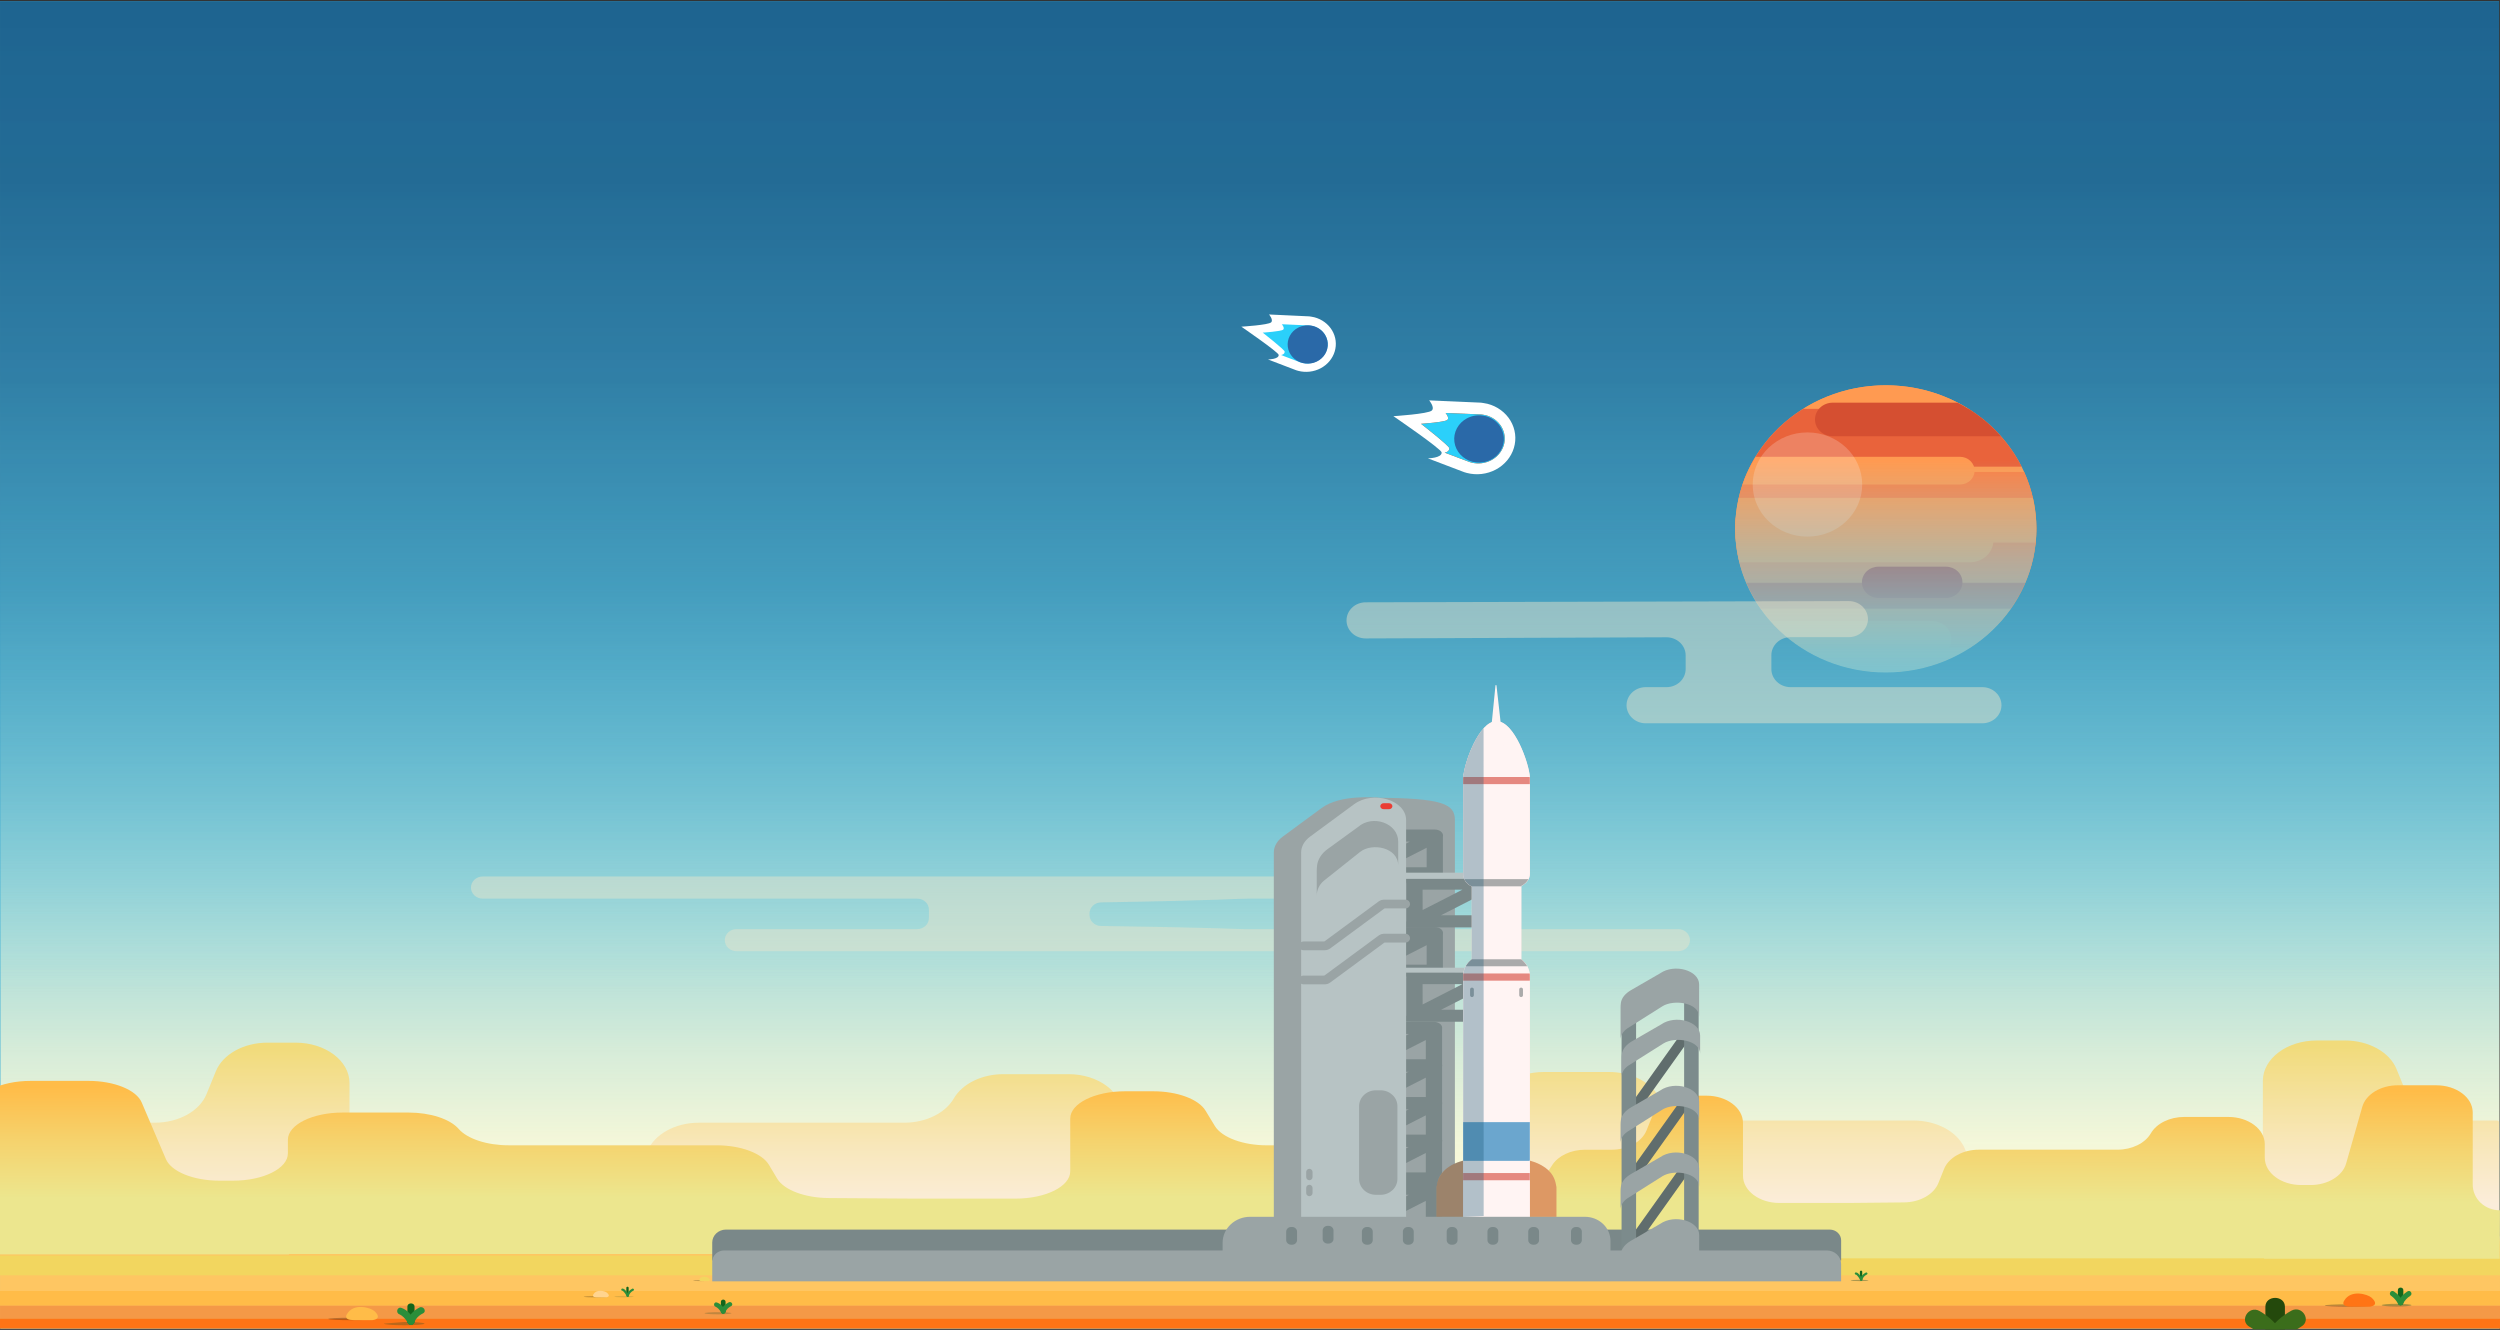 <svg width="1440" height="766" viewBox="0 0 1440 766" fill="none" xmlns="http://www.w3.org/2000/svg">
<rect x="0" y="0" width="1440" height="766" fill="#333333" stroke="none"/>
<g clip-path="url(#clip0)">
<path d="M1439.47 0.721H0.012V765.099H1439.47V0.721Z" fill="#48B6D8"/>
<path d="M1439.73 0H0.273V765.106H1439.73V0Z" fill="url(#paint0_linear)"/>
<path d="M1439.47 0.721H0.012V726.193H1439.47V0.721Z" fill="url(#paint1_linear)"/>
<path d="M1439.46 646.527C1439.46 646.381 1439.43 646.237 1439.37 646.103C1439.31 645.968 1439.22 645.846 1439.12 645.742C1439.01 645.639 1438.88 645.557 1438.74 645.501C1438.59 645.446 1438.44 645.417 1438.29 645.417H1415.49C1401.83 645.417 1389.76 638.741 1385.78 628.962L1380.39 615.767C1376.4 605.987 1364.33 599.312 1350.67 599.312H1334.49C1317.33 599.312 1303.41 609.721 1303.41 622.562V667.642C1303.41 680.484 1289.5 690.893 1272.34 690.893H1214.35L1165.97 690.405C1152.39 690.27 1140.48 683.545 1136.61 673.801L1131.91 662.02C1127.98 652.17 1115.87 645.417 1102.13 645.417H983.814C971.451 645.417 960.258 639.929 955.325 631.444C950.391 622.958 939.198 617.471 926.835 617.471H889.222C872.053 617.471 858.138 627.88 858.138 640.728V652.29C858.138 664.743 851.249 676.941 834.897 678.341C829.732 678.786 829.109 681.17 829.109 681.17C829.187 681.387 829.333 681.576 829.529 681.712C829.725 681.847 829.961 681.922 830.204 681.926C839.748 682.145 864.016 681.615 875.277 682.244C877.526 682.365 885.023 682.994 884.109 684.91L859.54 736.531C859.461 736.701 859.427 736.887 859.443 737.072C859.458 737.257 859.522 737.436 859.63 737.592C859.737 737.748 859.883 737.876 860.056 737.965C860.229 738.054 860.423 738.1 860.62 738.101H1438.32C1438.64 738.101 1438.94 737.983 1439.16 737.774C1439.38 737.564 1439.51 737.28 1439.51 736.984L1439.46 646.527Z" fill="url(#paint2_linear)"/>
<path d="M65.275 647.78C65.274 647.634 65.304 647.49 65.362 647.356C65.42 647.221 65.506 647.098 65.615 646.995C65.724 646.892 65.853 646.81 65.995 646.754C66.138 646.698 66.29 646.67 66.445 646.67H89.236C102.903 646.67 114.966 639.994 118.955 630.215L124.345 617.019C128.334 607.24 140.397 600.564 154.064 600.564H170.236C187.404 600.564 201.319 610.973 201.319 623.815V668.895C201.319 681.737 215.234 692.146 232.395 692.146H290.378L338.757 691.658C352.342 691.523 364.248 684.798 368.124 675.054L372.817 663.273C376.753 653.423 388.861 646.67 402.603 646.67H520.917C533.28 646.67 544.473 641.182 549.406 632.697C554.339 624.211 565.532 618.724 577.895 618.724H615.509C632.677 618.724 646.592 629.133 646.592 641.981V653.543C646.592 665.996 653.482 678.194 669.833 679.594C674.999 680.039 675.621 682.422 675.621 682.422C675.544 682.64 675.397 682.829 675.201 682.964C675.005 683.1 674.769 683.175 674.527 683.179C664.983 683.398 640.714 682.868 629.453 683.497C627.204 683.617 619.707 684.247 620.622 686.163L645.19 737.784C645.27 737.954 645.303 738.14 645.288 738.325C645.272 738.51 645.208 738.689 645.101 738.845C644.994 739 644.847 739.129 644.674 739.218C644.501 739.307 644.307 739.353 644.11 739.354H66.407C66.093 739.354 65.792 739.236 65.57 739.027C65.347 738.817 65.223 738.533 65.223 738.237L65.275 647.78Z" fill="url(#paint3_linear)"/>
<path d="M1439.99 765.106H0.012V712.693L722.786 711.845H1439.99V765.106Z" fill="url(#paint4_linear)"/>
<path d="M1439.99 743.609H-0.004V752.046H1439.99V743.609Z" fill="#FFBC48"/>
<path d="M1440 723.223H-0.004V734.593H1440V723.223Z" fill="#F2D65F"/>
<path d="M1439.99 752.045H0.012V765.106H1439.99V752.045Z" fill="#F49947"/>
<path d="M1439.99 759.626H0.012V765.106H1439.99V759.626Z" fill="#FF7415"/>
<path d="M1360.67 637.539L1351.37 670.16C1349.3 677.401 1340.75 682.577 1330.85 682.577H1325.5C1313.91 682.577 1304.51 675.548 1304.51 666.878V659.05C1304.51 650.381 1295.12 643.359 1283.52 643.359H1258.13C1249.78 643.359 1242.23 647.057 1238.89 652.785C1235.57 658.513 1228.01 662.218 1219.66 662.218H1139.83C1130.55 662.218 1122.38 666.772 1119.73 673.427L1116.55 681.375C1113.93 687.951 1105.91 692.491 1096.74 692.583L1064.08 692.908H1024.95C1013.36 692.908 1003.96 685.886 1003.96 677.217V646.81C1003.96 638.14 994.568 631.112 982.97 631.112H972.069C962.84 631.112 954.698 635.623 952.007 642.221L948.393 651.131C945.694 657.728 937.552 662.24 928.33 662.24H912.954C904.924 662.24 897.6 665.669 894.083 671.072L889.488 678.143C885.971 683.546 878.647 686.975 870.617 686.975H844.609C833.026 686.975 823.617 693.997 823.617 702.667V709.094C823.617 717.764 833.011 724.793 844.609 724.793H1304.1V725.04H1439.8L1439.96 697.13C1437.91 697.137 1435.87 696.762 1433.97 696.025C1432.07 695.289 1430.34 694.205 1428.88 692.838C1427.43 691.47 1426.27 689.844 1425.49 688.054C1424.7 686.264 1424.29 684.345 1424.29 682.407V640.813C1424.29 632.144 1414.9 625.122 1403.3 625.122H1381.14C1371.29 625.108 1362.74 630.298 1360.67 637.539Z" fill="url(#paint5_linear)"/>
<path d="M81.613 635.01L95.564 667.642C98.666 674.885 111.481 680.063 126.32 680.063H134.346C151.725 680.063 165.821 673.032 165.821 664.359V656.529C165.821 647.856 179.906 640.832 197.297 640.832H235.359C247.882 640.832 259.202 644.531 264.204 650.261C269.196 655.991 280.527 659.698 293.038 659.698H412.746C426.651 659.698 438.904 664.253 442.884 670.91L447.639 678.861C451.573 685.439 463.601 689.981 477.349 690.073L526.316 690.398H584.984C602.363 690.398 616.459 683.374 616.459 674.701V644.284C616.459 635.611 630.545 628.58 647.935 628.58H664.28C678.118 628.58 690.326 633.093 694.361 639.693L699.779 648.606C703.826 655.206 716.034 659.719 729.861 659.719H752.917C764.956 659.719 775.939 663.15 781.211 668.554L788.102 675.628C793.374 681.032 804.357 684.463 816.396 684.463H855.392C872.759 684.463 886.867 691.487 886.867 700.16V706.59C886.867 715.262 872.782 722.294 855.392 722.294H166.44V722.541H-37.027L-37.274 694.621C-34.193 694.628 -31.14 694.253 -28.29 693.516C-25.44 692.779 -22.849 691.696 -20.666 690.327C-18.484 688.959 -16.752 687.333 -15.57 685.542C-14.388 683.752 -13.78 681.832 -13.78 679.893V638.285C-13.78 629.613 0.305 622.588 17.696 622.588H50.925C65.684 622.574 78.511 627.766 81.613 635.01Z" fill="url(#paint6_linear)"/>
<path opacity="0.48" d="M271.273 511.226C271.273 509.538 271.984 507.919 273.25 506.726C274.515 505.532 276.231 504.862 278.021 504.862H820.503C822.292 504.862 824.008 505.532 825.274 506.726C826.539 507.919 827.25 509.538 827.25 511.226C827.25 512.914 826.539 514.533 825.274 515.726C824.008 516.92 822.292 517.59 820.503 517.59H719.29C711.906 517.59 705.878 518.566 634.205 519.782C632.434 519.808 630.744 520.49 629.501 521.681C628.259 522.872 627.562 524.476 627.562 526.147V527.016C627.562 528.691 628.262 530.298 629.509 531.489C630.757 532.681 632.452 533.36 634.227 533.381C705.818 534.378 710.744 535.17 716.786 535.17H966.668C968.457 535.17 970.174 535.84 971.439 537.034C972.704 538.227 973.415 539.846 973.415 541.534C973.415 543.222 972.704 544.841 971.439 546.034C970.174 547.228 968.457 547.898 966.668 547.898H424.224C422.434 547.898 420.718 547.228 419.452 546.034C418.187 544.841 417.476 543.222 417.476 541.534C417.476 539.846 418.187 538.227 419.452 537.034C420.718 535.84 422.434 535.17 424.224 535.17H528.307C530.097 535.17 531.813 534.499 533.078 533.306C534.344 532.112 535.055 530.493 535.055 528.805C535.055 527.243 535.055 525.567 535.055 523.976C535.055 522.288 534.344 520.669 533.078 519.476C531.813 518.282 530.097 517.611 528.307 517.611H278.036C277.147 517.613 276.266 517.449 275.444 517.129C274.622 516.809 273.876 516.338 273.247 515.745C272.619 515.152 272.121 514.447 271.782 513.671C271.443 512.896 271.271 512.065 271.273 511.226V511.226Z" fill="#E8E3CA"/>
<path opacity="0.25" d="M403.636 737.924C406.054 737.924 408.015 737.797 408.015 737.641C408.015 737.485 406.054 737.358 403.636 737.358C401.218 737.358 399.258 737.485 399.258 737.641C399.258 737.797 401.218 737.924 403.636 737.924Z" fill="black"/>
<path opacity="0.25" d="M202.292 760.44C209.584 760.44 215.495 760.117 215.495 759.718C215.495 759.32 209.584 758.997 202.292 758.997C195.001 758.997 189.09 759.32 189.09 759.718C189.09 760.117 195.001 760.44 202.292 760.44Z" fill="black"/>
<path opacity="0.25" d="M343.355 747.308C347.309 747.308 350.515 747.137 350.515 746.926C350.515 746.715 347.309 746.544 343.355 746.544C339.401 746.544 336.195 746.715 336.195 746.926C336.195 747.137 339.401 747.308 343.355 747.308Z" fill="black"/>
<path d="M407.841 737.91C407.841 737.91 409.918 737.74 408.171 736.164C407.489 735.555 404.243 734.537 402.923 736.793C402.923 736.793 402.174 737.889 404.168 737.91C406.162 737.931 407.841 737.91 407.841 737.91Z" fill="#F2D65F"/>
<path opacity="0.25" d="M1352.26 752.696C1359.55 752.696 1365.46 752.373 1365.46 751.975C1365.46 751.576 1359.55 751.253 1352.26 751.253C1344.97 751.253 1339.05 751.576 1339.05 751.975C1339.05 752.373 1344.97 752.696 1352.26 752.696Z" fill="black"/>
<path d="M1364.94 752.668C1364.94 752.668 1371.21 752.152 1365.93 747.393C1363.87 745.561 1354.08 742.443 1350.19 749.295C1350.19 749.295 1347.89 752.597 1353.93 752.668C1359.98 752.739 1364.94 752.668 1364.94 752.668Z" fill="#FF7415"/>
<path d="M349.149 747.28C349.149 747.28 352.283 747.025 349.652 744.642C348.617 743.723 343.722 742.188 341.772 745.59C341.772 745.59 340.625 747.244 343.647 747.28C346.668 747.315 349.149 747.28 349.149 747.28Z" fill="#FFD48F"/>
<path d="M214.549 760.383C214.549 760.383 220.824 759.874 215.546 755.107C213.485 753.276 203.693 750.2 199.802 757.017C199.802 757.017 197.508 760.312 203.551 760.383C209.594 760.453 214.549 760.383 214.549 760.383Z" fill="#FFBC48"/>
<path opacity="0.38" d="M1380.44 752.555C1385.18 752.555 1389.02 752.203 1389.02 751.77C1389.02 751.336 1385.18 750.985 1380.44 750.985C1375.7 750.985 1371.86 751.336 1371.86 751.77C1371.86 752.203 1375.7 752.555 1380.44 752.555Z" fill="#264C2B"/>
<path opacity="0.32" d="M232.816 761.458C239.286 761.458 244.534 761.882 244.534 762.405C244.534 762.928 239.286 763.353 232.816 763.353C226.346 763.353 221.098 762.928 221.098 762.405" fill="#264C2B"/>
<path opacity="0.25" d="M413.562 757.052C417.827 757.052 421.284 756.774 421.284 756.43C421.284 756.086 417.827 755.808 413.562 755.808C409.297 755.808 405.84 756.086 405.84 756.43C405.84 756.774 409.297 757.052 413.562 757.052Z" fill="#264C2B"/>
<path opacity="0.15" d="M359.418 747.308C362.491 747.308 364.981 747.105 364.981 746.855C364.981 746.605 362.491 746.403 359.418 746.403C356.346 746.403 353.855 746.605 353.855 746.855C353.855 747.105 356.346 747.308 359.418 747.308Z" fill="#264C2B"/>
<path opacity="0.38" d="M1071.13 737.931C1073.98 737.931 1076.3 737.757 1076.3 737.542C1076.3 737.327 1073.98 737.153 1071.13 737.153C1068.27 737.153 1065.95 737.327 1065.95 737.542C1065.95 737.757 1068.27 737.931 1071.13 737.931Z" fill="#264C2B"/>
<path d="M238.773 761.168V752.633C238.773 750.136 234.664 750.129 234.664 752.633V761.168C234.664 763.664 238.773 763.664 238.773 761.168Z" fill="#13651B"/>
<path d="M238.701 761.684C238.754 761.493 238.821 761.309 238.889 761.118C239.024 760.758 238.799 761.253 239.024 760.828C239.181 760.538 239.339 760.248 239.518 759.973C240.533 758.484 241.959 757.284 243.642 756.501C245.981 755.334 243.904 751.982 241.565 753.156C238.566 754.669 235.567 757.399 234.743 760.652C234.135 763.077 238.101 764.116 238.701 761.684V761.684Z" fill="#2B8E3A"/>
<path d="M230.159 757.066C230.399 757.144 229.852 756.939 229.859 756.939C229.994 757.031 230.167 757.073 230.309 757.151C230.709 757.364 231.095 757.6 231.464 757.858C232.965 759.022 234.163 760.495 234.965 762.165C236.134 764.406 239.68 762.441 238.518 760.206C237.019 757.378 234.545 754.471 231.254 753.347C228.765 752.498 227.692 756.246 230.159 757.088V757.066Z" fill="#2B8E3A"/>
<path d="M417.929 755.404V749.747C417.904 749.425 417.75 749.124 417.499 748.904C417.248 748.685 416.918 748.562 416.576 748.562C416.233 748.562 415.904 748.685 415.653 748.904C415.402 749.124 415.248 749.425 415.223 749.747V755.404C415.248 755.727 415.402 756.028 415.653 756.247C415.904 756.467 416.233 756.589 416.576 756.589C416.918 756.589 417.248 756.467 417.499 756.247C417.75 756.028 417.904 755.727 417.929 755.404V755.404Z" fill="#13651B"/>
<path d="M417.876 755.744C417.876 755.617 417.959 755.496 418.004 755.376C418.094 755.136 417.944 755.461 418.094 755.185C418.191 754.992 418.298 754.803 418.416 754.62C419.084 753.637 420.025 752.847 421.137 752.336C422.637 751.565 421.31 749.358 419.765 750.129C417.771 751.126 415.807 752.908 415.267 755.079C414.87 756.677 417.516 757.363 417.876 755.786V755.744Z" fill="#2B8E3A"/>
<path d="M412.237 752.703L412.035 752.626C412.125 752.682 412.237 752.711 412.335 752.76C412.582 752.894 412.934 753.1 413.084 753.213C414.07 753.978 414.857 754.945 415.386 756.041C416.136 757.519 418.497 756.225 417.725 754.754C416.743 752.866 415.108 750.971 412.942 750.236C411.3 749.677 410.595 752.145 412.192 752.696L412.237 752.703Z" fill="#2B8E3A"/>
<path d="M362.111 745.696V741.785C362.111 741.617 362.04 741.455 361.914 741.335C361.787 741.216 361.615 741.149 361.436 741.149C361.258 741.149 361.086 741.216 360.959 741.335C360.833 741.455 360.762 741.617 360.762 741.785V745.675C360.762 745.843 360.833 746.005 360.959 746.125C361.086 746.244 361.258 746.311 361.436 746.311C361.615 746.311 361.787 746.244 361.914 746.125C362.04 746.005 362.111 745.843 362.111 745.675V745.696Z" fill="#13651B"/>
<path d="M362.255 746.402C362.255 746.615 362.255 746.325 362.3 746.212C362.368 745.952 362.466 745.701 362.593 745.462C363.102 744.573 363.887 743.853 364.842 743.397C365.592 743.001 364.924 741.898 364.16 742.294C362.563 743.135 361.071 744.606 360.906 746.402C360.824 747.223 362.173 747.216 362.255 746.402Z" fill="#2B8E3A"/>
<path d="M358.498 743.482C358.386 743.482 358.416 743.411 358.551 743.482C358.446 743.411 358.851 743.673 358.948 743.751C359.829 744.6 360.524 745.604 360.995 746.707C361.37 747.414 362.539 746.799 362.157 746.063C361.61 744.804 360.79 743.667 359.75 742.725C359.411 742.415 358.969 742.225 358.498 742.188C357.636 742.237 357.636 743.51 358.498 743.461V743.482Z" fill="#2B8E3A"/>
<path d="M1072.64 736.411V732.522C1072.64 732.353 1072.57 732.191 1072.44 732.072C1072.32 731.952 1072.15 731.885 1071.97 731.885C1071.79 731.885 1071.62 731.952 1071.49 732.072C1071.36 732.191 1071.29 732.353 1071.29 732.522V736.411C1071.29 736.58 1071.36 736.742 1071.49 736.861C1071.62 736.98 1071.79 737.047 1071.97 737.047C1072.15 737.047 1072.32 736.98 1072.44 736.861C1072.57 736.742 1072.64 736.58 1072.64 736.411V736.411Z" fill="#13651B"/>
<path d="M1072.76 737.118C1072.76 737.323 1072.76 737.033 1072.8 736.927C1072.87 736.668 1072.97 736.416 1073.09 736.178C1073.6 735.288 1074.39 734.566 1075.34 734.106C1076.09 733.71 1075.42 732.614 1074.66 733.01C1073.06 733.844 1071.57 735.315 1071.41 737.118C1071.32 737.931 1072.68 737.931 1072.76 737.118Z" fill="#2B8E3A"/>
<path d="M1069 734.197C1068.89 734.197 1068.92 734.127 1069.05 734.197C1068.95 734.127 1069.35 734.381 1069.45 734.459C1070.33 735.308 1071.02 736.313 1071.49 737.415C1071.88 738.157 1073.04 737.507 1072.66 736.778C1072.11 735.519 1071.29 734.382 1070.25 733.441C1069.91 733.127 1069.47 732.937 1069 732.903C1068.14 732.946 1068.14 734.219 1069 734.176V734.197Z" fill="#2B8E3A"/>
<path d="M1384.32 750.405V743.093C1384.32 741.184 1381.17 741.177 1381.17 743.093V750.405C1381.17 752.314 1384.32 752.321 1384.32 750.405Z" fill="#13651B"/>
<path d="M1384.11 750.978C1385.06 749.139 1386.5 747.565 1388.29 746.41C1389.97 745.349 1388.39 742.775 1386.71 743.843C1384.44 745.261 1382.61 747.211 1381.39 749.5C1380.51 751.212 1383.22 752.718 1384.11 750.999V750.978Z" fill="#2B8E3A"/>
<path d="M1377.31 746.41L1377.44 746.495C1377.77 746.714 1377.3 746.382 1377.59 746.608C1377.87 746.834 1378.34 747.202 1378.67 747.52C1379.78 748.579 1380.7 749.808 1381.39 751.155C1382.27 752.873 1384.99 751.367 1384.11 749.656C1382.92 747.323 1381.12 745.32 1378.86 743.843C1377.18 742.775 1375.6 745.349 1377.28 746.41H1377.31Z" fill="#2B8E3A"/>
<path d="M1316.11 769.102V752.696C1316.11 745.872 1304.86 745.865 1304.86 752.696V769.102C1304.86 775.933 1316.11 775.94 1316.11 769.102Z" fill="#24490C"/>
<path d="M1315.33 773.741C1315.54 773.401 1315.75 773.034 1315.98 772.744C1316.2 772.454 1316.51 771.994 1316.78 771.626C1316.95 771.4 1317.13 771.181 1317.3 770.919C1316.8 771.563 1317.24 770.983 1317.52 770.679C1319.75 768.093 1322.43 765.89 1325.45 764.166C1331.68 760.701 1326.02 751.53 1319.77 754.973C1313.91 758.185 1309.03 762.784 1305.62 768.317C1302.12 774.292 1311.83 779.631 1315.37 773.67L1315.33 773.741Z" fill="#3B6D1B"/>
<path d="M1295.77 764.201C1296.16 764.413 1296.52 764.64 1296.88 764.908C1297.23 765.177 1297.7 765.46 1298.11 765.75C1297.02 764.972 1298.75 766.28 1298.92 766.457C1301.63 768.656 1303.9 771.289 1305.63 774.236C1309.13 780.204 1318.85 774.858 1315.37 768.883C1312.09 763.238 1307.31 758.5 1301.49 755.136C1295.24 751.664 1289.57 760.793 1295.81 764.329L1295.77 764.201Z" fill="#3B6D1B"/>
<path d="M1086.22 386.966C1134.12 386.966 1172.95 350.022 1172.95 304.45C1172.95 258.878 1134.12 221.935 1086.22 221.935C1038.33 221.935 999.496 258.878 999.496 304.45C999.496 350.022 1038.33 386.966 1086.22 386.966Z" fill="#FF9A51"/>
<path d="M1008 268.789H1164.45C1157.59 255.2 1146.93 243.634 1133.61 235.342H1038.83C1025.52 243.634 1014.85 255.2 1008 268.789Z" fill="#E9633B"/>
<path d="M1001.5 286.793H1170.93C1169.76 281.68 1168.08 276.684 1165.9 271.873H1006.53C1004.35 276.684 1002.67 281.68 1001.5 286.793V286.793Z" fill="#FC8245"/>
<path d="M999.496 304.45C999.5 307.49 999.675 310.528 1000.02 313.551H1172.46C1173.48 304.614 1172.97 295.579 1170.96 286.793H1001.52C1000.18 292.594 999.503 298.513 999.496 304.45V304.45Z" fill="#FF9A51"/>
<path d="M1047.67 378.374C1059.64 384.024 1072.84 386.966 1086.23 386.966C1099.61 386.966 1112.81 384.024 1124.78 378.374H1047.67Z" fill="#FF9A51"/>
<path d="M999.906 312.554C1001.14 324.724 1005.23 336.483 1011.87 346.983C1018.51 357.482 1027.54 366.46 1038.31 373.269H1134.14C1144.91 366.462 1153.94 357.485 1160.58 346.986C1167.23 336.486 1171.32 324.726 1172.56 312.554H999.906Z" fill="#FC8245"/>
<path d="M1014.32 350.591H1158.14C1161.47 345.901 1164.27 340.902 1166.52 335.67H1005.93C1008.17 340.903 1010.99 345.903 1014.32 350.591Z" fill="#D54F31"/>
<path d="M1120.92 326.414H1081.93C1080.68 326.419 1079.45 326.655 1078.3 327.109C1077.15 327.563 1076.11 328.227 1075.23 329.061C1074.35 329.896 1073.66 330.885 1073.18 331.973C1072.71 333.061 1072.47 334.226 1072.48 335.402V335.402C1072.47 336.577 1072.71 337.742 1073.18 338.83C1073.66 339.918 1074.35 340.908 1075.23 341.742C1076.11 342.577 1077.15 343.24 1078.3 343.694C1079.45 344.149 1080.68 344.385 1081.93 344.389H1120.92C1122.16 344.385 1123.39 344.149 1124.54 343.694C1125.69 343.24 1126.74 342.577 1127.61 341.742C1128.49 340.907 1129.19 339.918 1129.66 338.83C1130.13 337.742 1130.37 336.577 1130.36 335.402V335.402C1130.37 334.226 1130.13 333.062 1129.66 331.974C1129.19 330.886 1128.49 329.896 1127.61 329.062C1126.74 328.227 1125.69 327.563 1124.54 327.109C1123.39 326.655 1122.16 326.419 1120.92 326.414V326.414Z" fill="#BE3226"/>
<path d="M1148.22 310.92C1148.23 309.242 1147.89 307.579 1147.21 306.026C1146.54 304.472 1145.55 303.06 1144.29 301.87C1143.04 300.68 1141.55 299.735 1139.91 299.091C1138.26 298.446 1136.5 298.114 1134.72 298.114H999.751C999.586 300.236 999.496 302.322 999.496 304.478C999.493 311.009 1000.3 317.516 1001.91 323.868H1134.75C1136.53 323.868 1138.29 323.536 1139.94 322.891C1141.58 322.246 1143.07 321.301 1144.33 320.11C1145.58 318.919 1146.57 317.506 1147.25 315.952C1147.92 314.398 1148.26 312.733 1148.25 311.055L1148.22 310.92Z" fill="#FF9A51"/>
<path d="M1113.06 357.811H1020.1C1027.72 366.37 1037.11 373.373 1047.7 378.388H1113.09C1114.52 378.383 1115.93 378.112 1117.25 377.592C1118.56 377.072 1119.76 376.313 1120.76 375.357C1121.77 374.402 1122.56 373.269 1123.1 372.024C1123.64 370.778 1123.92 369.445 1123.91 368.099C1123.92 366.751 1123.64 365.416 1123.1 364.168C1122.56 362.921 1121.76 361.787 1120.75 360.832C1119.74 359.876 1118.55 359.117 1117.23 358.599C1115.91 358.08 1114.49 357.812 1113.06 357.811V357.811Z" fill="#FF9A51"/>
<path d="M1129.02 263.125H1011.15C1008.06 268.179 1005.54 273.526 1003.65 279.078H1128.99C1130.09 279.074 1131.19 278.864 1132.21 278.46C1133.23 278.057 1134.15 277.468 1134.93 276.728C1135.71 275.987 1136.32 275.109 1136.74 274.144C1137.16 273.178 1137.37 272.145 1137.37 271.102V271.102C1137.38 269.001 1136.5 266.981 1134.94 265.486C1133.37 263.991 1131.24 263.142 1129.02 263.125V263.125Z" fill="#FF9A51"/>
<path d="M1133.61 235.342C1119.54 226.601 1103.07 221.942 1086.22 221.942C1069.38 221.942 1052.9 226.601 1038.83 235.342H1133.61Z" fill="#FF9A51"/>
<path d="M1127.58 231.94H1055.6C1052.9 231.952 1050.31 232.975 1048.4 234.787C1046.5 236.598 1045.44 239.049 1045.45 241.6V241.664C1045.44 244.21 1046.51 246.653 1048.42 248.458C1050.32 250.264 1052.9 251.284 1055.6 251.295H1152.54C1145.57 243.432 1137.1 236.868 1127.58 231.94V231.94Z" fill="#D54F31"/>
<path opacity="0.2" d="M1041.09 309.082C1058.51 309.082 1072.63 295.649 1072.63 279.078C1072.63 262.507 1058.51 249.074 1041.09 249.074C1023.67 249.074 1009.55 262.507 1009.55 279.078C1009.55 295.649 1023.67 309.082 1041.09 309.082Z" fill="white"/>
<path d="M1086.18 387.355C1134.07 387.355 1172.9 350.411 1172.9 304.839C1172.9 259.267 1134.07 222.323 1086.18 222.323C1038.28 222.323 999.449 259.267 999.449 304.839C999.449 350.411 1038.28 387.355 1086.18 387.355Z" fill="url(#paint7_linear)"/>
<path d="M824.726 236.459C822.702 238.439 802.602 239.719 802.602 239.719C802.602 239.719 830.274 258.614 830.394 260.615C830.596 263.875 822.462 264.009 822.462 264.009L843.349 271.957C843.859 272.127 844.368 272.275 844.901 272.417C850.521 273.871 856.523 273.172 861.599 270.471C866.675 267.77 870.415 263.287 872.003 257.998C872.792 255.389 873.024 252.659 872.685 249.965C872.347 247.271 871.446 244.666 870.033 242.303C868.62 239.94 866.724 237.865 864.455 236.198C862.186 234.531 859.589 233.305 856.814 232.591C855.547 232.266 853.005 231.933 853.005 231.933L823.189 230.618C823.189 230.618 826.6 234.635 824.726 236.459Z" fill="white"/>
<path d="M833.724 241.84C832.329 243.205 818.512 244.11 818.512 244.11C818.512 244.11 834.736 256.768 834.811 258.14C834.946 260.374 832.119 260.714 832.119 260.714L846.454 266.123C846.799 266.236 847.151 266.343 847.511 266.434C851.375 267.419 855.495 266.934 858.984 265.082C862.472 263.231 865.051 260.161 866.164 256.535C866.709 254.75 866.873 252.881 866.644 251.037C866.415 249.192 865.799 247.409 864.832 245.792C863.865 244.174 862.565 242.755 861.01 241.616C859.454 240.478 857.674 239.643 855.773 239.16C854.903 238.941 853.156 238.715 853.156 238.715L832.666 237.866C832.666 237.866 835.013 240.575 833.724 241.84Z" fill="#FF4800"/>
<path d="M833.724 241.84C832.329 243.205 818.512 244.11 818.512 244.11C818.512 244.11 834.736 256.768 834.811 258.14C834.946 260.374 832.119 260.714 832.119 260.714L846.454 266.123C846.799 266.236 847.151 266.343 847.511 266.434C851.375 267.419 855.495 266.934 858.984 265.082C862.472 263.231 865.051 260.161 866.164 256.535C866.709 254.75 866.873 252.881 866.644 251.037C866.415 249.192 865.799 247.409 864.832 245.792C863.865 244.174 862.565 242.755 861.01 241.616C859.454 240.478 857.674 239.643 855.773 239.16C854.903 238.941 853.156 238.715 853.156 238.715L832.666 237.866C832.666 237.866 835.013 240.575 833.724 241.84Z" fill="#2BD0FA"/>
<path d="M862.525 247.129C863.727 249.107 864.28 251.376 864.113 253.65C863.945 255.923 863.066 258.099 861.586 259.901C860.106 261.702 858.091 263.049 855.799 263.769C853.506 264.489 851.038 264.551 848.708 263.946C846.378 263.342 844.291 262.098 842.712 260.373C841.133 258.648 840.132 256.519 839.837 254.257C839.542 251.995 839.967 249.701 841.056 247.667C842.145 245.632 843.851 243.949 845.956 242.83C847.343 242.085 848.872 241.606 850.456 241.419C852.039 241.232 853.647 241.342 855.185 241.741C856.724 242.14 858.164 242.822 859.424 243.746C860.683 244.671 861.737 245.82 862.525 247.129V247.129Z" fill="#2A69A8" stroke="#2A69A8" stroke-width="4.235"/>
<path d="M732.172 185.672C730.591 187.214 715.004 188.169 715.004 188.169C715.004 188.169 736.431 202.863 736.521 204.433C736.671 206.964 730.366 207.056 730.366 207.056L746.552 213.244C746.942 213.378 747.339 213.498 747.752 213.604C752.107 214.742 756.762 214.209 760.703 212.123C764.643 210.037 767.55 206.566 768.789 202.467C769.402 200.445 769.584 198.329 769.326 196.241C769.067 194.152 768.372 192.133 767.281 190.299C766.19 188.465 764.725 186.853 762.97 185.557C761.215 184.26 759.205 183.305 757.056 182.745C756.073 182.483 754.102 182.222 754.102 182.222L730.973 181.14C730.973 181.14 733.627 184.265 732.172 185.672Z" fill="white"/>
<path d="M739.137 189.852C738.049 190.906 727.336 191.591 727.336 191.591C727.336 191.591 739.894 201.435 739.969 202.495C740.066 204.228 737.869 204.49 737.869 204.49L748.98 208.732C749.25 208.824 749.52 208.902 749.797 208.973C752.794 209.744 755.992 209.373 758.702 207.941C761.412 206.508 763.416 204.128 764.282 201.315C764.709 199.931 764.839 198.482 764.665 197.051C764.491 195.62 764.016 194.236 763.269 192.979C762.521 191.723 761.516 190.62 760.311 189.735C759.106 188.849 757.727 188.199 756.253 187.822C755.578 187.646 754.228 187.469 754.228 187.469L738.342 186.762C738.342 186.762 740.134 188.883 739.137 189.852Z" fill="#2BD0FA"/>
<path d="M761.464 194.01C762.391 195.544 762.815 197.304 762.68 199.065C762.546 200.827 761.86 202.511 760.71 203.904C759.56 205.298 757.997 206.338 756.219 206.892C754.441 207.446 752.529 207.49 750.725 207.019C748.92 206.547 747.305 205.58 746.084 204.241C744.863 202.903 744.091 201.252 743.866 199.499C743.64 197.746 743.972 195.969 744.819 194.394C745.665 192.818 746.989 191.516 748.621 190.651C749.698 190.075 750.885 189.706 752.113 189.563C753.342 189.42 754.588 189.507 755.781 189.819C756.974 190.131 758.09 190.662 759.065 191.381C760.04 192.1 760.855 192.993 761.464 194.01V194.01Z" fill="#2A69A8" stroke="#2A69A8" stroke-width="4.235"/>
<path d="M418.159 708.239H1053.92C1055.66 708.239 1057.34 708.892 1058.57 710.055C1059.8 711.218 1060.5 712.796 1060.5 714.44V726.059H410.242V715.699C410.242 714.719 410.447 713.748 410.845 712.842C411.243 711.937 411.826 711.114 412.561 710.421C413.297 709.728 414.17 709.179 415.13 708.805C416.091 708.43 417.12 708.238 418.159 708.239V708.239Z" fill="#7A8889"/>
<path d="M792.452 459.44C789.303 459.404 798.532 463.046 794.843 463.046L782.706 481.898C779.414 484.331 777.562 487.619 777.562 491.049V735.223H838.027V472.402C838.012 462.763 830.508 459.822 792.452 459.44Z" fill="#9AA4A5"/>
<path d="M831.18 481.227C831.142 479.346 829.058 477.826 826.494 477.826H784.397C781.788 477.826 779.681 479.381 779.681 481.298V502.512C779.645 502.675 779.628 502.841 779.629 503.007V503.113C779.628 503.861 779.925 504.583 780.461 505.135V505.135C781.137 505.769 781.977 506.225 782.899 506.455C783.82 506.686 784.789 506.685 785.709 506.451H826.404C829.005 506.451 831.12 504.902 831.12 502.979V482.005C831.181 481.75 831.201 481.488 831.18 481.227V481.227ZM789.105 484.763H812.069L789.105 496.48V484.763ZM821.756 488.298V499.528H799.744L821.756 488.298Z" fill="#7A8889"/>
<path d="M861.484 508.911C861.484 507.03 859.363 505.51 856.791 505.51H814.694C807.28 505.107 809.979 507.065 809.979 508.982V530.196C809.946 530.359 809.929 530.525 809.926 530.691C809.926 530.726 809.926 530.761 809.926 530.797C809.926 531.504 807.752 531.985 808.337 532.6L808.172 532.805C809.379 534.085 804.896 534.021 816.074 534.163H856.769C859.37 534.163 861.477 532.607 861.477 530.691V509.689C861.517 509.431 861.519 509.169 861.484 508.911V508.911ZM819.41 512.447H842.367L819.44 524.164L819.41 512.447ZM852.06 515.947V527.176H830.049L852.06 515.947Z" fill="#7A8889"/>
<path d="M831.18 537.38C831.142 535.499 829.058 533.979 826.494 533.979H784.397C781.788 533.979 779.681 535.535 779.681 537.451V558.665C779.645 558.828 779.628 558.994 779.629 559.16V559.266C779.628 560.013 779.925 560.732 780.461 561.281V561.281C781.137 561.915 781.978 562.37 782.898 562.602C783.819 562.834 784.788 562.835 785.709 562.604H826.404C829.006 562.604 831.12 561.048 831.12 559.132V538.13C831.178 537.884 831.198 537.632 831.18 537.38V537.38ZM789.105 540.916H812.069L789.105 552.626V540.916ZM821.756 544.416V555.646H799.744L821.756 544.416Z" fill="#7A8889"/>
<path d="M861.484 563.318C861.484 561.43 859.363 559.917 856.791 559.917H814.694C812.093 559.917 809.979 561.466 809.979 563.389V584.568C809.946 584.731 809.928 584.897 809.926 585.063C809.926 585.063 809.926 585.133 809.926 585.169C809.926 585.876 807.565 586.286 808.142 586.901L807.542 586.831C808.749 588.11 799.228 588.549 816.074 588.535H856.769C859.37 588.535 861.477 586.979 861.477 585.063V564.089C861.517 563.834 861.519 563.574 861.484 563.318ZM819.41 566.854H842.366L819.44 578.571L819.41 566.854ZM852.06 570.39V581.619H830.049L852.06 570.39Z" fill="#7A8889"/>
<path d="M830.683 592.014C830.683 590.126 828.562 588.612 825.998 588.612H783.893C781.292 588.612 779.178 590.161 779.178 592.084V613.298C779.145 613.462 779.127 613.627 779.125 613.793C779.125 613.793 779.125 613.864 779.125 613.899C779.121 614.647 779.419 615.367 779.957 615.915V615.915C780.637 616.555 781.483 617.014 782.411 617.246C783.34 617.479 784.316 617.475 785.243 617.237H825.938C828.539 617.237 830.653 615.681 830.653 613.765V592.784C830.704 592.53 830.715 592.271 830.683 592.014ZM788.609 595.549H811.573L788.609 607.259V595.549ZM821.259 599.05V610.258H799.248L821.259 599.05Z" fill="#7A8889"/>
<path d="M830.683 613.687C830.683 611.806 828.562 610.286 825.998 610.286H783.893C781.292 610.286 779.178 611.842 779.178 613.758V634.937C779.145 635.1 779.127 635.266 779.125 635.432C779.125 635.432 779.125 635.503 779.125 635.538C779.121 636.285 779.419 637.006 779.957 637.553V637.553C780.637 638.193 781.483 638.653 782.411 638.885C783.34 639.117 784.316 639.114 785.243 638.876H825.938C828.539 638.876 830.653 637.32 830.653 635.404V614.501C830.708 614.233 830.718 613.958 830.683 613.687V613.687ZM788.609 617.223H811.573L788.609 628.933V617.223ZM821.259 620.723V631.953H799.247L821.259 620.723Z" fill="#7A8889"/>
<path d="M830.683 635.361C830.683 633.48 828.562 631.96 825.998 631.96H783.893C781.292 631.96 779.178 633.516 779.178 635.432V656.611C779.145 656.774 779.128 656.94 779.125 657.106C779.125 657.106 779.125 657.176 779.125 657.212C779.121 657.961 779.418 658.684 779.957 659.234V659.234C780.637 659.874 781.484 660.333 782.412 660.564C783.34 660.795 784.317 660.79 785.243 660.549H825.938C828.539 660.549 830.653 659.001 830.653 657.077V636.139C830.704 635.883 830.715 635.621 830.683 635.361V635.361ZM788.609 638.897H811.573L788.609 650.614V638.897ZM821.259 642.433V653.662H799.248L821.259 642.433Z" fill="#7A8889"/>
<path d="M830.683 657.042C830.683 655.154 828.562 653.641 825.998 653.641H783.893C781.292 653.641 779.178 655.189 779.178 657.106V678.32C779.145 678.483 779.127 678.649 779.125 678.815C779.125 678.85 779.125 678.885 779.125 678.921C779.121 679.668 779.419 680.388 779.957 680.936V680.936C780.637 681.576 781.483 682.036 782.411 682.268C783.34 682.5 784.316 682.497 785.243 682.259H825.938C828.539 682.259 830.653 680.703 830.653 678.786V657.813C830.704 657.559 830.715 657.299 830.683 657.042V657.042ZM788.609 660.578H811.573L788.609 672.295V660.578ZM821.259 664.113V675.314H799.248L821.259 664.113Z" fill="#7A8889"/>
<path d="M830.683 684.663C830.683 682.782 828.562 681.262 825.998 681.262H783.893C781.292 681.262 779.178 682.817 779.178 684.734V705.912C779.145 706.076 779.127 706.241 779.125 706.407C779.125 706.407 779.125 706.478 779.125 706.514C779.121 707.261 779.419 707.981 779.957 708.529V708.529C780.637 709.169 781.483 709.628 782.411 709.86C783.34 710.093 784.316 710.089 785.243 709.851H825.938C828.539 709.851 830.653 708.296 830.653 706.379V685.441C830.704 685.185 830.715 684.922 830.683 684.663V684.663ZM788.609 688.199H811.573L788.609 699.909V688.199ZM821.259 691.699V702.928H799.248L821.259 691.699Z" fill="#7A8889"/>
<path d="M862.415 502.66H790.712C790.675 502.66 790.645 502.689 790.645 502.724V506.153C790.645 506.189 790.675 506.217 790.712 506.217H862.415C862.452 506.217 862.483 506.189 862.483 506.153V502.724C862.483 502.689 862.452 502.66 862.415 502.66Z" fill="#B7C3C4"/>
<path d="M860.951 557.399H789.113V560.242H860.951V557.399Z" fill="#B7C3C4"/>
<path d="M761.207 465.451L738.858 481.899C735.567 484.331 733.715 487.619 733.715 491.049V733.596H794.18V472.402C794.18 466.907 799.098 461.462 793.43 459.468C793.4 459.468 772.205 457.248 761.207 465.451Z" fill="#9AA4A5"/>
<path d="M779.926 463.259L754.6 481.899C751.309 484.331 749.457 487.62 749.457 491.049V733.597H809.922V472.402C809.922 460.876 790.992 455.106 779.926 463.259Z" fill="#B7C3C4"/>
<path d="M752.368 684.274V687.166C752.359 687.401 752.4 687.636 752.487 687.856C752.574 688.076 752.706 688.278 752.876 688.45C753.046 688.622 753.25 688.761 753.477 688.859C753.704 688.956 753.949 689.011 754.198 689.019V689.019C754.7 689.001 755.173 688.795 755.515 688.448C755.856 688.101 756.038 687.64 756.02 687.166V684.274C756.029 684.038 755.988 683.802 755.9 683.581C755.812 683.36 755.678 683.157 755.507 682.985C755.335 682.813 755.129 682.674 754.901 682.578C754.672 682.481 754.426 682.428 754.175 682.421V682.421C753.676 682.443 753.206 682.65 752.868 682.997C752.53 683.344 752.35 683.803 752.368 684.274V684.274Z" fill="#9AA4A5"/>
<path d="M752.368 675.081V677.973C752.359 678.208 752.4 678.443 752.487 678.663C752.574 678.883 752.706 679.085 752.876 679.257C753.046 679.429 753.25 679.568 753.477 679.666C753.704 679.763 753.949 679.818 754.198 679.826V679.826C754.7 679.808 755.173 679.602 755.515 679.255C755.856 678.908 756.038 678.447 756.02 677.973V675.081C756.029 674.845 755.988 674.61 755.9 674.388C755.812 674.167 755.678 673.965 755.507 673.792C755.335 673.62 755.129 673.482 754.901 673.385C754.672 673.288 754.426 673.235 754.175 673.229V673.229C753.676 673.251 753.206 673.458 752.868 673.804C752.53 674.151 752.35 674.61 752.368 675.081V675.081Z" fill="#9AA4A5"/>
<path d="M796.999 466.094H800.066C800.568 466.112 801.056 465.94 801.425 465.618C801.793 465.296 802.011 464.849 802.03 464.376V464.376C802.021 464.141 801.964 463.911 801.86 463.697C801.756 463.483 801.609 463.291 801.427 463.132C801.244 462.972 801.03 462.848 800.796 462.767C800.563 462.685 800.315 462.648 800.066 462.658H796.999C796.75 462.649 796.501 462.687 796.267 462.77C796.033 462.852 795.818 462.978 795.636 463.139C795.453 463.3 795.306 463.493 795.203 463.708C795.1 463.923 795.043 464.155 795.035 464.39V464.39C795.059 464.861 795.278 465.304 795.646 465.623C796.014 465.942 796.5 466.112 796.999 466.094Z" fill="#EA3D34"/>
<path d="M782.129 476.404L764.713 489.055C761.227 491.586 759.067 494.945 758.64 498.537C758.502 499.695 758.434 500.859 758.438 502.024V515.834C758.451 514.244 758.812 512.674 759.5 511.222C760.188 509.77 761.187 508.468 762.434 507.398L783.426 490.702C790.286 485.272 805.37 488.022 805.37 498.643V484.833C805.423 474.212 790.728 468.887 782.129 476.404Z" fill="#9AA4A5"/>
<path d="M809.619 519.9H796.994C796.38 519.903 795.784 520.097 795.299 520.452L764.036 543.498C763.608 543.814 763.08 543.986 762.537 543.985H750.713C750.482 543.987 750.261 544.075 750.098 544.23C749.935 544.385 749.844 544.595 749.844 544.813V544.813C749.843 544.921 749.865 545.029 749.908 545.129C749.951 545.229 750.015 545.32 750.096 545.397C750.177 545.474 750.273 545.535 750.379 545.577C750.485 545.619 750.599 545.64 750.713 545.64H763.039C763.824 545.637 764.586 545.388 765.206 544.933L796.281 522.022C796.695 521.718 797.204 521.554 797.728 521.555H809.619C809.843 521.555 810.059 521.474 810.221 521.327C810.383 521.181 810.479 520.982 810.489 520.77V520.77C810.496 520.658 810.479 520.546 810.438 520.441C810.398 520.336 810.335 520.239 810.253 520.158C810.172 520.076 810.073 520.012 809.964 519.967C809.855 519.923 809.738 519.9 809.619 519.9V519.9Z" fill="#9AA4A5" stroke="#9AA4A5" stroke-width="3.388" stroke-miterlimit="10"/>
<path d="M809.619 539.544H796.994C796.38 539.546 795.784 539.74 795.299 540.096L764.036 563.141C763.608 563.458 763.08 563.63 762.537 563.629H750.713C750.482 563.631 750.261 563.719 750.098 563.874C749.935 564.029 749.844 564.238 749.844 564.456V564.456C749.843 564.565 749.865 564.672 749.908 564.772C749.951 564.873 750.015 564.964 750.096 565.041C750.177 565.118 750.273 565.179 750.379 565.221C750.485 565.262 750.599 565.284 750.713 565.284H763.039C763.824 565.28 764.586 565.032 765.206 564.577L796.281 541.665C796.695 541.362 797.204 541.197 797.728 541.199H809.619C809.843 541.199 810.059 541.117 810.221 540.971C810.383 540.825 810.479 540.625 810.489 540.414V540.414C810.496 540.302 810.479 540.19 810.438 540.085C810.398 539.979 810.335 539.883 810.253 539.801C810.172 539.72 810.073 539.655 809.964 539.611C809.855 539.566 809.738 539.544 809.619 539.544V539.544Z" fill="#9AA4A5" stroke="#9AA4A5" stroke-width="3.388" stroke-miterlimit="10"/>
<path d="M795.233 628.014H792.519C787.173 628.014 782.84 632.101 782.84 637.143V679.076C782.84 684.118 787.173 688.205 792.519 688.205H795.233C800.578 688.205 804.912 684.118 804.912 679.076V637.143C804.912 632.101 800.578 628.014 795.233 628.014Z" fill="#9AA4A5"/>
<path d="M896.521 700.969V683.786C895.771 681.247 896.521 666.348 861.989 666.348C827.457 666.348 828.169 681.247 827.449 683.786V700.969H896.521Z" fill="#DD9864"/>
<path d="M842.77 561.465V700.983H881.178V561.465C881.04 559.746 880.534 558.071 879.69 556.542C878.846 555.013 877.682 553.661 876.267 552.57V510.318C879.266 508.791 881.193 506.252 881.193 503.388V447.617C880.788 440.064 872.353 415.399 862.007 415.399C851.661 415.399 843.219 440.064 842.822 447.617V503.657C842.822 506.535 844.779 509.067 847.748 510.58V552.555C846.316 553.64 845.135 554.991 844.279 556.524C843.423 558.056 842.909 559.738 842.77 561.465V561.465Z" fill="#FFE1DC"/>
<path d="M842.77 561.465V700.983H881.178V561.465C881.04 559.746 880.534 558.071 879.69 556.542C878.846 555.013 877.682 553.661 876.267 552.57V510.318C879.266 508.791 881.193 506.252 881.193 503.388V447.617C880.788 440.064 872.353 415.399 862.007 415.399C851.661 415.399 843.219 440.064 842.822 447.617V503.657C842.822 506.535 844.779 509.067 847.748 510.58V552.555C846.316 553.64 845.135 554.991 844.279 556.524C843.423 558.056 842.909 559.738 842.77 561.465V561.465Z" fill="#FFF4F3"/>
<path d="M842.77 646.421V668.173C842.773 668.337 842.814 668.498 842.89 668.646H880.998C881.113 668.472 881.175 668.272 881.178 668.066V646.421C881.175 646.395 881.175 646.369 881.178 646.343H842.829C842.829 646.343 842.77 646.393 842.77 646.421Z" fill="#6BA6CE"/>
<path d="M842.77 561.466V564.874H881.178V561.466C881.178 561.218 881.133 560.971 881.103 560.723H842.867C842.807 560.957 842.777 561.204 842.77 561.466Z" fill="#E58880"/>
<path d="M842.77 448.267V451.676H881.178V448.267C881.178 448.02 881.133 447.772 881.103 447.56H842.867C842.807 447.772 842.777 448.02 842.77 448.267Z" fill="#E58880"/>
<path d="M861.422 394.624L857.336 435.496L864.908 435.694C865.463 435.694 866.018 435.694 866.565 435.694L861.954 394.681L861.422 394.624Z" fill="#FFF4F3"/>
<path d="M880.407 506.387H843.355C844.24 508.168 845.721 509.626 847.569 510.538H876.231V510.318C878.022 509.449 879.482 508.075 880.407 506.387V506.387Z" fill="#AAAAAA"/>
<path d="M876.239 552.556H847.675C846.274 553.691 845.103 555.057 844.219 556.586H879.695C878.811 555.057 877.64 553.691 876.239 552.556V552.556Z" fill="#AAAAAA"/>
<path d="M875.074 569.881V573.282C875.074 573.554 875.189 573.815 875.393 574.007C875.596 574.199 875.873 574.307 876.161 574.307V574.307C876.447 574.304 876.72 574.194 876.92 574.002C877.121 573.81 877.233 573.551 877.233 573.282V569.888C877.234 569.754 877.207 569.621 877.154 569.497C877.101 569.374 877.022 569.261 876.922 569.166C876.823 569.07 876.704 568.995 876.574 568.943C876.443 568.89 876.303 568.863 876.161 568.862V568.862C876.019 568.861 875.878 568.887 875.746 568.938C875.614 568.989 875.494 569.063 875.393 569.158C875.292 569.253 875.212 569.365 875.157 569.489C875.102 569.613 875.074 569.746 875.074 569.881V569.881Z" fill="#AAAAAA"/>
<path d="M846.77 569.881V573.282C846.77 573.554 846.884 573.815 847.088 574.007C847.292 574.199 847.568 574.307 847.857 574.307V574.307C848.143 574.304 848.417 574.194 848.618 574.002C848.82 573.811 848.934 573.552 848.936 573.282V569.888C848.936 569.617 848.823 569.357 848.621 569.165C848.418 568.973 848.144 568.864 847.857 568.862V568.862C847.714 568.861 847.573 568.887 847.441 568.938C847.309 568.989 847.189 569.063 847.088 569.158C846.987 569.253 846.907 569.365 846.852 569.489C846.798 569.613 846.77 569.746 846.77 569.881V569.881Z" fill="#AAAAAA"/>
<path d="M881.154 675.675H842.746V679.826H881.154V675.675Z" fill="#E58880"/>
<path opacity="0.34" d="M854.54 419.494C847.912 426.749 843.174 441.656 842.777 447.433C842.777 447.497 842.777 447.553 842.777 447.61V503.672C842.777 506.55 844.733 509.081 847.702 510.594V552.556C845.062 554.604 843.335 557.515 842.867 560.709V560.709C842.867 560.957 842.807 561.204 842.799 561.452V668.519C834.852 670.513 828.255 675.315 827.438 683.984V702.044L842.799 700.969L854.592 700.425L854.54 419.494Z" fill="#1E5B7A"/>
<path d="M972.936 598.842L968.07 595.757L937.178 639.102L942.043 642.187L972.936 598.842Z" fill="#606D6D"/>
<path d="M972.936 636.939L968.07 633.854L937.178 677.2L942.043 680.285L972.936 636.939Z" fill="#606D6D"/>
<path d="M972.932 675.188L968.066 672.103L937.174 715.449L942.039 718.534L972.932 675.188Z" fill="#606D6D"/>
<path d="M978.425 573.678C978.425 571.499 976.552 569.732 974.242 569.732C971.932 569.732 970.059 571.499 970.059 573.678V721.922C970.059 724.101 971.932 725.867 974.242 725.867C976.552 725.867 978.425 724.101 978.425 721.922V573.678Z" fill="#7C8B8C"/>
<path d="M942.39 586.873C942.39 584.693 940.517 582.927 938.207 582.927C935.896 582.927 934.023 584.693 934.023 586.873V721.914C934.023 724.093 935.896 725.86 938.207 725.86C940.517 725.86 942.39 724.093 942.39 721.914V586.873Z" fill="#7C8B8C"/>
<path d="M956.837 590.062L940.074 599.743C936.715 601.687 934.631 604.261 934.211 607.005C934.084 607.891 934.022 608.784 934.023 609.678V620.285C934.023 617.86 935.41 615.54 937.877 613.829L958.119 601.044C964.732 596.886 979.277 598.993 979.277 607.125V596.518C979.307 588.379 965.129 584.306 956.837 590.062Z" fill="#9AA4A5"/>
<path d="M956.271 560.61L939.507 570.291C936.141 572.235 934.056 574.809 933.644 577.56C933.515 578.443 933.45 579.334 933.449 580.226V598.852C933.449 596.426 934.836 594.107 937.303 592.389L957.545 579.611C964.158 575.453 978.702 577.553 978.702 585.692V567.066C978.732 558.927 964.563 554.854 956.271 560.61Z" fill="#9AA4A5"/>
<path d="M956.271 628.113L939.507 637.836C936.141 639.781 934.056 642.348 933.644 645.099C933.515 645.984 933.45 646.877 933.449 647.772V658.379C933.449 655.953 934.836 653.634 937.303 651.922L957.545 639.137C964.158 634.98 978.702 637.08 978.702 645.219V634.612C978.732 626.437 964.563 622.364 956.271 628.113Z" fill="#9AA4A5"/>
<path d="M956.271 666.525L939.507 676.213C936.141 678.15 934.056 680.724 933.644 683.475C933.515 684.358 933.45 685.249 933.449 686.141V696.748C933.449 694.329 934.836 692.003 937.303 690.292L957.545 677.507C964.158 673.349 978.702 675.456 978.702 683.588V672.981C978.732 664.849 964.563 660.776 956.271 666.525Z" fill="#9AA4A5"/>
<path d="M956.271 704.936L939.507 714.617C936.141 716.561 934.056 719.128 933.644 721.879C933.515 722.765 933.45 723.658 933.449 724.552V735.124C934.139 735.081 937.475 735.124 937.475 735.124L959.764 735.548H978.732V711.378C978.732 703.253 964.563 699.18 956.271 704.936Z" fill="#9AA4A5"/>
<path d="M720.064 700.871H912.899C914.835 700.871 916.752 701.23 918.54 701.929C920.328 702.628 921.953 703.652 923.322 704.942C924.69 706.233 925.776 707.766 926.517 709.453C927.258 711.139 927.639 712.947 927.639 714.773V737.91H704.223V715.841C704.223 711.87 705.895 708.063 708.871 705.255C711.848 702.448 715.885 700.871 720.094 700.871H720.064Z" fill="#9AA4A5"/>
<path d="M744.266 706.747H743.682C742.116 706.747 740.848 707.943 740.848 709.42V714.285C740.848 715.761 742.116 716.958 743.682 716.958H744.266C745.831 716.958 747.1 715.761 747.1 714.285V709.42C747.1 707.943 745.831 706.747 744.266 706.747Z" fill="#7A8889"/>
<path d="M765.266 706.089H764.682C763.116 706.089 761.848 707.286 761.848 708.762V713.627C761.848 715.103 763.116 716.3 764.682 716.3H765.266C766.832 716.3 768.1 715.103 768.1 713.627V708.762C768.1 707.286 766.832 706.089 765.266 706.089Z" fill="#7A8889"/>
<path d="M811.477 706.747H810.893C809.327 706.747 808.059 707.943 808.059 709.42V714.285C808.059 715.761 809.327 716.958 810.893 716.958H811.477C813.043 716.958 814.311 715.761 814.311 714.285V709.42C814.311 707.943 813.043 706.747 811.477 706.747Z" fill="#7A8889"/>
<path d="M860.192 706.747H859.607C858.042 706.747 856.773 707.943 856.773 709.42V714.285C856.773 715.761 858.042 716.958 859.607 716.958H860.192C861.757 716.958 863.026 715.761 863.026 714.285V709.42C863.026 707.943 861.757 706.747 860.192 706.747Z" fill="#7A8889"/>
<path d="M908.309 706.747H907.725C906.159 706.747 904.891 707.943 904.891 709.42V714.285C904.891 715.761 906.159 716.958 907.725 716.958H908.309C909.875 716.958 911.143 715.761 911.143 714.285V709.42C911.143 707.943 909.875 706.747 908.309 706.747Z" fill="#7A8889"/>
<path d="M836.708 706.747H836.123C834.558 706.747 833.289 707.943 833.289 709.42V714.285C833.289 715.761 834.558 716.958 836.123 716.958H836.708C838.273 716.958 839.542 715.761 839.542 714.285V709.42C839.542 707.943 838.273 706.747 836.708 706.747Z" fill="#7A8889"/>
<path d="M787.868 706.747H787.283C785.718 706.747 784.449 707.943 784.449 709.42V714.285C784.449 715.761 785.718 716.958 787.283 716.958H787.868C789.433 716.958 790.702 715.761 790.702 714.285V709.42C790.702 707.943 789.433 706.747 787.868 706.747Z" fill="#7A8889"/>
<path d="M883.68 706.747H883.096C881.531 706.747 880.262 707.943 880.262 709.42V714.285C880.262 715.761 881.531 716.958 883.096 716.958H883.68C885.246 716.958 886.514 715.761 886.514 714.285V709.42C886.514 707.943 885.246 706.747 883.68 706.747Z" fill="#7A8889"/>
<path d="M417.155 720.26H1052.23C1054.42 720.26 1056.52 721.079 1058.07 722.538C1059.61 723.997 1060.48 725.975 1060.48 728.038V738.065H410.242V726.751C410.25 725.027 410.982 723.376 412.277 722.159C413.573 720.943 415.326 720.26 417.155 720.26Z" fill="#9AA4A5"/>
<path opacity="0.48" d="M775.594 357.336C775.594 354.581 776.752 351.937 778.815 349.986C780.879 348.035 783.678 346.935 786.6 346.927L1064.87 346.22C1066.32 346.217 1067.76 346.483 1069.11 347.004C1070.45 347.526 1071.67 348.292 1072.7 349.259C1073.72 350.226 1074.54 351.375 1075.1 352.639C1075.65 353.904 1075.94 355.26 1075.94 356.629V356.629C1075.93 359.384 1074.76 362.022 1072.69 363.967C1070.62 365.911 1067.82 367.003 1064.9 367.003H1031.35C1028.42 367.003 1025.61 368.1 1023.54 370.052C1021.47 372.004 1020.31 374.651 1020.31 377.412V385.389C1020.31 388.149 1021.47 390.797 1023.54 392.749C1025.61 394.701 1028.42 395.798 1031.35 395.798H1141.82C1144.74 395.798 1147.55 396.894 1149.62 398.846C1151.69 400.798 1152.85 403.446 1152.85 406.207C1152.85 408.967 1151.69 411.615 1149.62 413.567C1147.55 415.519 1144.74 416.616 1141.82 416.616H947.932C945.004 416.616 942.196 415.519 940.125 413.567C938.055 411.615 936.89 408.968 936.888 406.207C936.89 403.445 938.055 400.798 940.125 398.846C942.196 396.894 945.004 395.798 947.932 395.798H959.927C962.849 395.79 965.648 394.69 967.711 392.739C969.774 390.788 970.933 388.144 970.933 385.389V377.483C970.933 376.112 970.646 374.755 970.089 373.49C969.531 372.224 968.714 371.075 967.685 370.107C966.655 369.14 965.433 368.374 964.089 367.854C962.745 367.333 961.305 367.068 959.852 367.074L786.667 367.745C785.214 367.751 783.775 367.486 782.431 366.965C781.087 366.445 779.866 365.679 778.837 364.711C777.808 363.744 776.992 362.595 776.435 361.329C775.879 360.063 775.593 358.707 775.594 357.336V357.336Z" fill="#E8E3CA"/>
</g>
<defs>
<linearGradient id="paint0_linear" x1="720.004" y1="765.106" x2="720.004" y2="0" gradientUnits="userSpaceOnUse">
<stop offset="0.09" stop-color="#FFFBD9"/>
<stop offset="0.14" stop-color="#F9F9D9" stop-opacity="0.97"/>
<stop offset="0.21" stop-color="#E9F3D9" stop-opacity="0.88"/>
<stop offset="0.3" stop-color="#CEE9D9" stop-opacity="0.73"/>
<stop offset="0.4" stop-color="#AADBD9" stop-opacity="0.53"/>
<stop offset="0.51" stop-color="#7BC9D8" stop-opacity="0.28"/>
<stop offset="0.63" stop-color="#48B6D8" stop-opacity="0"/>
</linearGradient>
<linearGradient id="paint1_linear" x1="719.742" y1="0.732" x2="719.742" y2="735.014" gradientUnits="userSpaceOnUse">
<stop stop-color="#155381" stop-opacity="0.83"/>
<stop offset="0.14" stop-color="#1A5985" stop-opacity="0.8"/>
<stop offset="0.3" stop-color="#276992" stop-opacity="0.7"/>
<stop offset="0.46" stop-color="#3D85A6" stop-opacity="0.53"/>
<stop offset="0.62" stop-color="#5DACC3" stop-opacity="0.3"/>
<stop offset="0.78" stop-color="#85DFE8" stop-opacity="0"/>
</linearGradient>
<linearGradient id="paint2_linear" x1="1134.27" y1="738.115" x2="1134.27" y2="599.312" gradientUnits="userSpaceOnUse">
<stop offset="0.32" stop-color="#FBEDDA"/>
<stop offset="0.57" stop-color="#F8E7BA"/>
<stop offset="0.98" stop-color="#F1DB7B"/>
</linearGradient>
<linearGradient id="paint3_linear" x1="370.456" y1="739.368" x2="370.456" y2="600.564" gradientUnits="userSpaceOnUse">
<stop offset="0.32" stop-color="#FBEDDA"/>
<stop offset="0.57" stop-color="#F8E7BA"/>
<stop offset="0.98" stop-color="#F1DB7B"/>
</linearGradient>
<linearGradient id="paint4_linear" x1="720.004" y1="711.845" x2="720.004" y2="765.106" gradientUnits="userSpaceOnUse">
<stop stop-color="#FFFDFA" stop-opacity="0.03"/>
<stop offset="0.01" stop-color="#FFE9C3" stop-opacity="0.38"/>
<stop offset="0.02" stop-color="#FEE1AC" stop-opacity="0.53"/>
<stop offset="0.03" stop-color="#FED998" stop-opacity="0.66"/>
<stop offset="0.04" stop-color="#FED387" stop-opacity="0.77"/>
<stop offset="0.05" stop-color="#FECE79" stop-opacity="0.85"/>
<stop offset="0.06" stop-color="#FECB6F" stop-opacity="0.92"/>
<stop offset="0.08" stop-color="#FEC867" stop-opacity="0.97"/>
<stop offset="0.1" stop-color="#FEC663" stop-opacity="0.99"/>
<stop offset="0.16" stop-color="#FEC662"/>
</linearGradient>
<linearGradient id="paint5_linear" x1="1131.79" y1="723.449" x2="1131.9" y2="626.268" gradientUnits="userSpaceOnUse">
<stop offset="0.32" stop-color="#ECE68E"/>
<stop offset="0.65" stop-color="#F5D36E"/>
<stop offset="0.98" stop-color="#FFBC48"/>
</linearGradient>
<linearGradient id="paint6_linear" x1="424.797" y1="720.95" x2="424.721" y2="623.734" gradientUnits="userSpaceOnUse">
<stop offset="0.32" stop-color="#ECE68E"/>
<stop offset="0.65" stop-color="#F5D36E"/>
<stop offset="0.98" stop-color="#FFBC48"/>
</linearGradient>
<linearGradient id="paint7_linear" x1="1086.18" y1="387.348" x2="1086.18" y2="222.323" gradientUnits="userSpaceOnUse">
<stop stop-color="#7EC3CE"/>
<stop offset="0.08" stop-color="#7FC4CF" stop-opacity="0.94"/>
<stop offset="0.21" stop-color="#81C5D3" stop-opacity="0.79"/>
<stop offset="0.4" stop-color="#84C8D8" stop-opacity="0.55"/>
<stop offset="0.61" stop-color="#88CCE0" stop-opacity="0.21"/>
<stop offset="0.74" stop-color="#8BCFE5" stop-opacity="0"/>
</linearGradient>
<clipPath id="clip0">
<rect width="1440" height="765.741" fill="white"/>
</clipPath>
</defs>
</svg>
